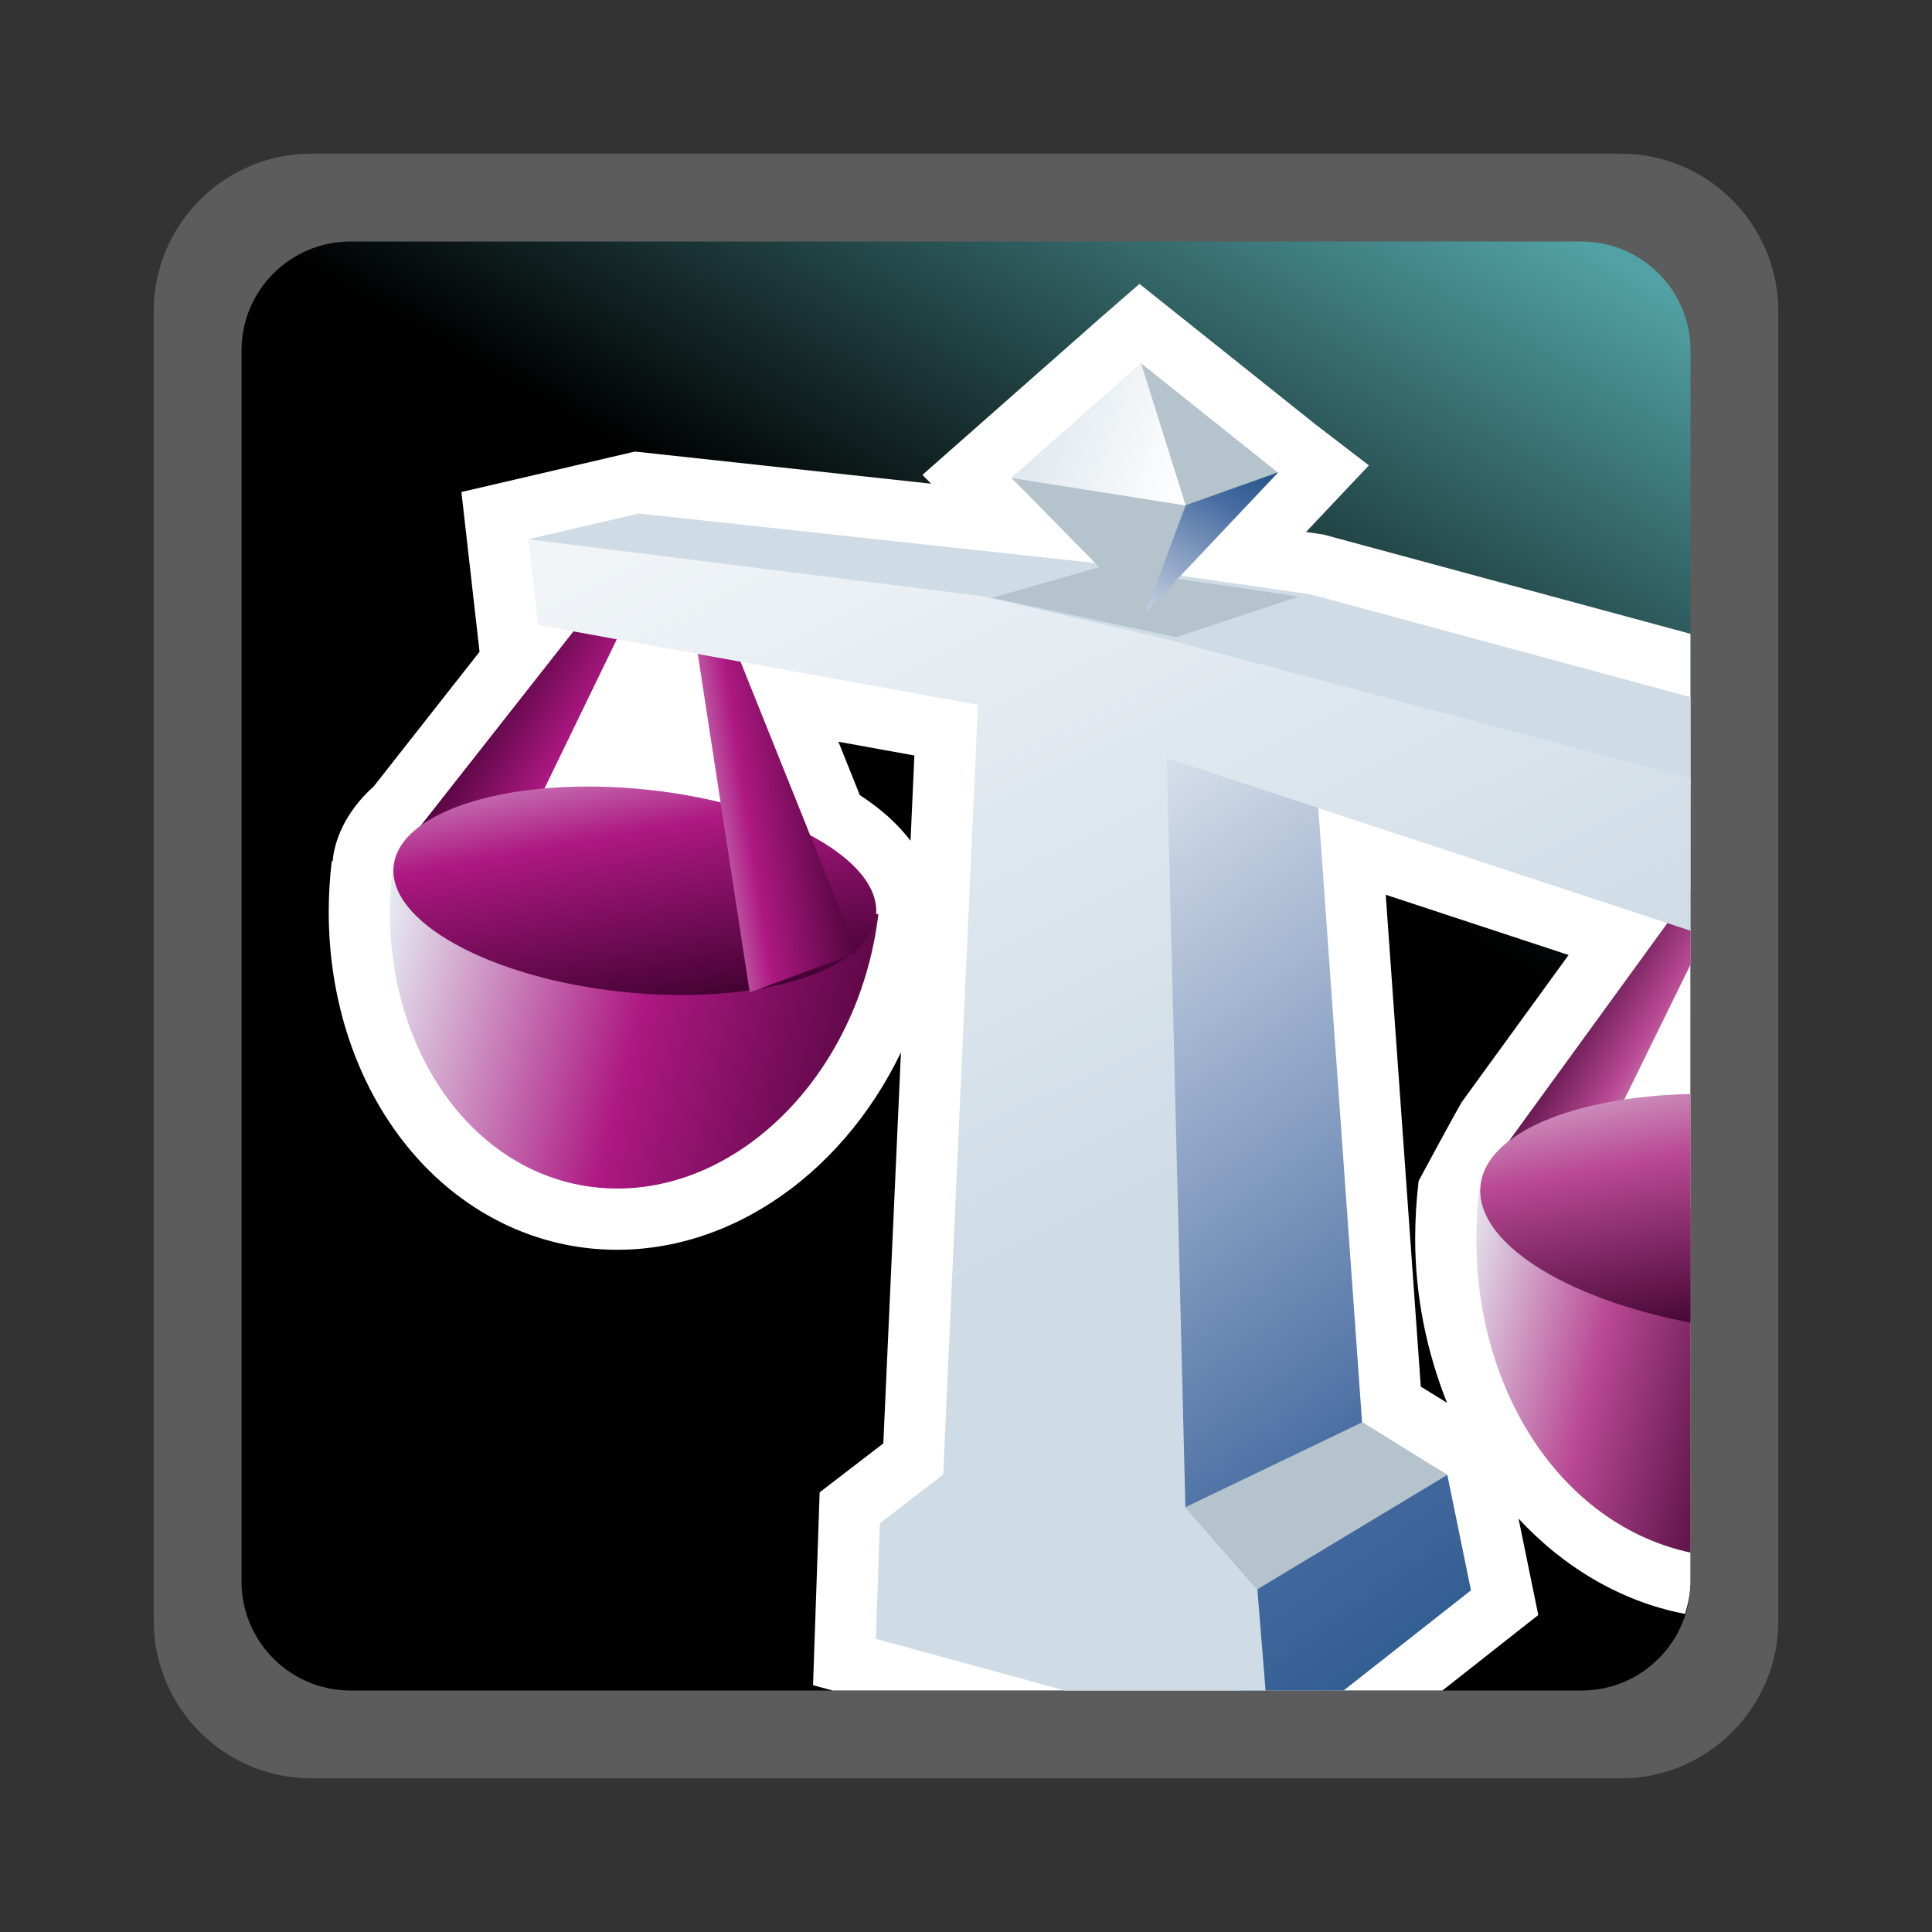 <?xml version="1.0" encoding="UTF-8"?>
<svg xmlns="http://www.w3.org/2000/svg" xmlns:xlink="http://www.w3.org/1999/xlink" contentScriptType="text/ecmascript" width="88" baseProfile="tiny" zoomAndPan="magnify" contentStyleType="text/css" viewBox="-1 -1 88 88" height="88" preserveAspectRatio="xMidYMid meet" version="1.1">
    <rect x="-1" y="-1" width="88" height="88" fill="#333333" stroke="none"/>
    <g>
        <rect x="-1" width="88" fill="none" y="-1" height="88"/>
        <path fill="#ffffff" d="M 13.179 6.0 C 9.221 6.0 6.001 9.221 6.001 13.18 L 6.001 72.822 C 6.001 76.779 9.221 80.001 13.179 80.001 L 72.825 80.001 C 76.783 80.001 80.001 76.779 80.001 72.822 L 80.001 13.181 C 80.001 9.222 76.781 6.001 72.825 6.001 L 13.179 6.0 L 13.179 6.0 z " fill-opacity="0.2" stroke-opacity="0.2"/>
        <linearGradient x1="-673.531" gradientTransform="matrix(1 0 0 -1 694.901 334.281)" y1="253.814" x2="-630.269" gradientUnits="userSpaceOnUse" y2="328.746" xlink:type="simple" xlink:actuate="onLoad" id="XMLID_13_" xlink:show="other">
            <stop stop-color="#000000" offset="0"/>
            <stop stop-color="#000000" offset="0.646"/>
            <stop stop-color="#52a2a5" offset="0.994"/>
            <stop stop-color="#52a2a5" offset="1"/>
        </linearGradient>
        <path fill="url(#XMLID_13_)" d="M 76.001 71.037 C 76.001 73.777 73.777 76.001 71.038 76.001 L 14.965 76.001 C 12.225 76.001 10.001 73.777 10.001 71.037 L 10.001 14.967 C 10.001 12.223 12.225 10.001 14.965 10.001 L 71.038 10.001 C 73.777 10.001 76.001 12.224 76.001 14.967 L 76.001 71.037 z "/>
        <g>
            <path fill="#ffffff" d="M 58.486 23.232 C 59.298 22.372 61.351 20.198 61.351 20.198 L 58.898 18.314 L 50.902 11.931 L 49.136 13.467 L 41.016 20.63 C 41.016 20.63 41.237 20.853 41.414 21.032 C 36.425 20.491 27.922 19.568 27.922 19.568 L 20.017 21.411 C 20.017 21.411 20.841 28.687 20.842 28.688 C 19.6 30.268 16.042 34.795 16.025 34.817 C 14.652 36.047 14.259 37.355 14.171 38.05 L 14.158 38.15 C 14.158 38.15 14.156 38.189 14.154 38.222 C 14.153 38.222 14.111 38.227 14.111 38.227 C 14.019 39.002 13.973 39.775 13.973 40.54 C 13.973 44.538 15.218 48.324 17.52 51.182 C 19.716 53.903 22.729 55.571 26.006 55.875 C 31.802 56.412 37.277 52.676 40.037 46.932 C 39.64 55.733 39.269 63.969 39.234 64.745 C 38.485 65.318 36.334 66.974 36.334 66.974 L 36.033 75.759 L 36.92 76.0 L 64.7 76.0 L 69.066 72.562 C 69.066 72.562 68.515 69.877 68.168 68.171 C 70.234 70.4 72.854 71.949 75.694 72.499 L 75.751 72.511 C 75.897 72.041 75.999 71.554 75.999 71.035 L 75.999 27.87 L 59.28 23.347 C 59.28 23.347 58.698 23.263 58.486 23.232 z M 40.474 37.298 C 39.908 36.545 39.139 35.849 38.164 35.216 C 38.019 34.854 37.676 33.999 37.188 32.785 C 38.803 33.077 39.631 33.228 40.649 33.412 C 40.635 33.724 40.521 36.265 40.474 37.298 z M 65.73 49.051 C 65.679 49.104 65.626 49.156 65.626 49.156 L 65.81 48.958 C 65.778 48.986 65.766 49.021 65.73 49.051 z M 70.448 42.499 C 69.288 44.096 65.545 49.246 65.545 49.246 L 65.557 49.256 C 65.473 49.334 63.616 52.793 63.616 52.793 C 63.512 53.674 63.459 54.551 63.459 55.419 C 63.459 58.059 63.992 60.583 64.908 62.895 C 64.309 62.526 64.07 62.375 63.715 62.157 C 63.616 60.774 62.39 43.534 62.118 39.755 C 64.089 40.401 68.666 41.911 70.448 42.499 z "/>
            <linearGradient x1="-2270.657" gradientTransform="matrix(1.136 0 0 -1.136 2608.022 -969.292)" y1="-884.427" x2="-2278.298" gradientUnits="userSpaceOnUse" y2="-879.948" xlink:type="simple" xlink:actuate="onLoad" id="XMLID_14_" xlink:show="other">
                <stop stop-color="#e6eef4" offset="0"/>
                <stop stop-color="#ad1882" offset="0.44"/>
                <stop stop-color="#3d012e" offset="0.94"/>
                <stop stop-color="#3d012e" offset="1"/>
            </linearGradient>
            <polygon fill="url(#XMLID_14_)" points="27.433,27.421 23.255,36.038 17.175,37.865 26.038,26.589   "/>
            <linearGradient x1="-2281.746" gradientTransform="matrix(1.136 0 0 -1.136 2608.022 -969.292)" y1="-890.481" x2="-2257.455" gradientUnits="userSpaceOnUse" y2="-896.374" xlink:type="simple" xlink:actuate="onLoad" id="XMLID_15_" xlink:show="other">
                <stop stop-color="#e6eef4" offset="0"/>
                <stop stop-color="#ad1882" offset="0.44"/>
                <stop stop-color="#3d012e" offset="0.94"/>
                <stop stop-color="#3d012e" offset="1"/>
            </linearGradient>
            <path fill="url(#XMLID_15_)" d="M 39.009 40.638 C 38.115 48.103 32.349 53.661 26.27 53.097 C 20.191 52.533 15.987 46.021 16.879 38.555 L 39.009 40.638 "/>
            <linearGradient x1="-2272.023" gradientTransform="matrix(1.136 0 0 -1.136 2608.022 -969.292)" y1="-879.109" x2="-2269.279" gradientUnits="userSpaceOnUse" y2="-893.956" xlink:type="simple" xlink:actuate="onLoad" id="XMLID_16_" xlink:show="other">
                <stop stop-color="#e6eef4" offset="0"/>
                <stop stop-color="#ad1882" offset="0.44"/>
                <stop stop-color="#3d012e" offset="0.94"/>
                <stop stop-color="#3d012e" offset="1"/>
            </linearGradient>
            <path fill="url(#XMLID_16_)" d="M 38.895 40.745 C 38.563 43.285 33.383 44.816 27.319 44.174 C 21.251 43.528 16.605 40.944 16.936 38.402 C 17.265 35.863 22.45 34.328 28.515 34.973 C 34.578 35.62 39.226 38.206 38.895 40.745 z "/>
            <linearGradient x1="-2270.544" gradientTransform="matrix(1.136 0 0 -1.136 2608.022 -969.292)" y1="-885.415" x2="-2261.887" gradientUnits="userSpaceOnUse" y2="-884.148" xlink:type="simple" xlink:actuate="onLoad" id="XMLID_17_" xlink:show="other">
                <stop stop-color="#e6eef4" offset="0"/>
                <stop stop-color="#ad1882" offset="0.44"/>
                <stop stop-color="#3d012e" offset="0.94"/>
                <stop stop-color="#3d012e" offset="1"/>
            </linearGradient>
            <polygon fill="url(#XMLID_17_)" points="32.453,28.447 38.048,42.393 33.149,44.202 30.719,28.368   "/>
            <linearGradient x1="-618.166" gradientTransform="matrix(1 0 0 -1 694.901 334.281)" y1="285.299" x2="-625.667" gradientUnits="userSpaceOnUse" y2="289.702" xlink:type="simple" xlink:actuate="onLoad" id="XMLID_18_" xlink:show="other">
                <stop stop-color="#e6eef4" offset="0"/>
                <stop stop-color="#b94994" offset="0.44"/>
                <stop stop-color="#3d012e" offset="0.94"/>
                <stop stop-color="#3d012e" offset="1"/>
            </linearGradient>
            <polygon fill="url(#XMLID_18_)" points="66.877,52.148 72.879,49.299 76.001,42.936 76.001,39.597   "/>
            <linearGradient x1="-630.466" gradientTransform="matrix(1 0 0 -1 694.901 334.281)" y1="275.211" x2="-613.914" gradientUnits="userSpaceOnUse" y2="271.196" xlink:type="simple" xlink:actuate="onLoad" id="XMLID_19_" xlink:show="other">
                <stop stop-color="#e6eef4" offset="0"/>
                <stop stop-color="#b94994" offset="0.44"/>
                <stop stop-color="#3d012e" offset="0.94"/>
                <stop stop-color="#3d012e" offset="1"/>
            </linearGradient>
            <path fill="url(#XMLID_19_)" d="M 66.383 53.123 C 65.41 61.236 69.651 68.361 76.001 69.719 L 76.001 54.027 L 66.383 53.123 z "/>
            <linearGradient x1="-624.811" gradientTransform="matrix(1 0 0 -1 694.901 334.281)" y1="289.204" x2="-621.775" gradientUnits="userSpaceOnUse" y2="272.783" xlink:type="simple" xlink:actuate="onLoad" id="XMLID_20_" xlink:show="other">
                <stop stop-color="#e6eef4" offset="0"/>
                <stop stop-color="#b94994" offset="0.44"/>
                <stop stop-color="#3d012e" offset="0.94"/>
                <stop stop-color="#3d012e" offset="1"/>
            </linearGradient>
            <path fill="url(#XMLID_20_)" d="M 66.441 52.945 C 66.107 55.527 70.23 58.146 76.001 59.243 L 76.001 48.828 C 70.757 48.953 66.749 50.566 66.441 52.945 z "/>
            <linearGradient x1="-653.026" gradientTransform="matrix(1 0 0 -1 694.901 334.281)" y1="304.155" x2="-621.259" gradientUnits="userSpaceOnUse" y2="259.19" xlink:type="simple" xlink:actuate="onLoad" id="XMLID_21_" xlink:show="other">
                <stop stop-color="#ffffff" offset="0"/>
                <stop stop-color="#496da2" offset="0.71"/>
                <stop stop-color="#235487" offset="0.99"/>
                <stop stop-color="#235487" offset="1"/>
            </linearGradient>
            <polygon fill="url(#XMLID_21_)" points="66,71.438 64.924,66.18 61.047,63.878 58.411,26.878 51.916,28.986 51.624,68.758     55.454,76 60.2,76   "/>
            <polygon fill="#cfdce6" points="58.717,26.078 48.711,24.625 28.097,22.389 23.068,23.562 76.001,34.792 76.001,30.752   "/>
            <polygon fill="#b4c3cc" points="52.993,67.65 61.057,63.779 64.924,66.18 56.271,71.389   "/>
            <linearGradient x1="-666.617" gradientTransform="matrix(1 0 0 -1 694.901 334.281)" y1="339.755" x2="-638.913" gradientUnits="userSpaceOnUse" y2="283.208" xlink:type="simple" xlink:actuate="onLoad" id="XMLID_22_" xlink:show="other">
                <stop stop-color="#ffffff" offset="0"/>
                <stop stop-color="#ffffff" offset="0.15"/>
                <stop stop-color="#cfdce6" offset="1"/>
            </linearGradient>
            <polygon fill="url(#XMLID_22_)" points="56.271,71.389 52.993,67.65 52.145,33.528 76.001,41.395 76.001,34.46 52.03,28.091     43.79,26.161 23.068,23.562 23.51,27.468 43.544,31.103 41.961,66.165 39.077,68.381 38.896,73.648 47.501,76 56.645,76   "/>
            <polygon fill="#b4c3cc" points="52.607,25.354 57.188,20.508 50.984,15.558 45.075,20.771 49.068,24.834 44.186,26.232     52.586,28.025 58.166,26.172   "/>
            <linearGradient x1="-2246.722" gradientTransform="matrix(1.136 0 0 -1.136 2608.022 -969.292)" y1="-870.936" x2="-2258.491" gradientUnits="userSpaceOnUse" y2="-867.013" xlink:type="simple" xlink:actuate="onLoad" id="XMLID_23_" xlink:show="other">
                <stop stop-color="#ffffff" offset="0"/>
                <stop stop-color="#ffffff" offset="0.15"/>
                <stop stop-color="#cfdce6" offset="1"/>
            </linearGradient>
            <polygon fill="url(#XMLID_23_)" points="50.979,15.558 45.07,20.771 53.008,22.025   "/>
            <linearGradient x1="-642.95" gradientTransform="matrix(1 0 0 -1 694.626 1083.969)" y1="1056.747" x2="-638.655" gradientUnits="userSpaceOnUse" y2="1064.186" xlink:type="simple" xlink:actuate="onLoad" id="XMLID_24_" xlink:show="other">
                <stop stop-color="#c7d2e2" offset="0"/>
                <stop stop-color="#496da2" offset="0.71"/>
                <stop stop-color="#235487" offset="0.99"/>
                <stop stop-color="#235487" offset="1"/>
            </linearGradient>
            <polygon fill="url(#XMLID_24_)" points="53.008,22.012 51.166,26.926 57.229,20.508   "/>
        </g>
    </g>
</svg>
